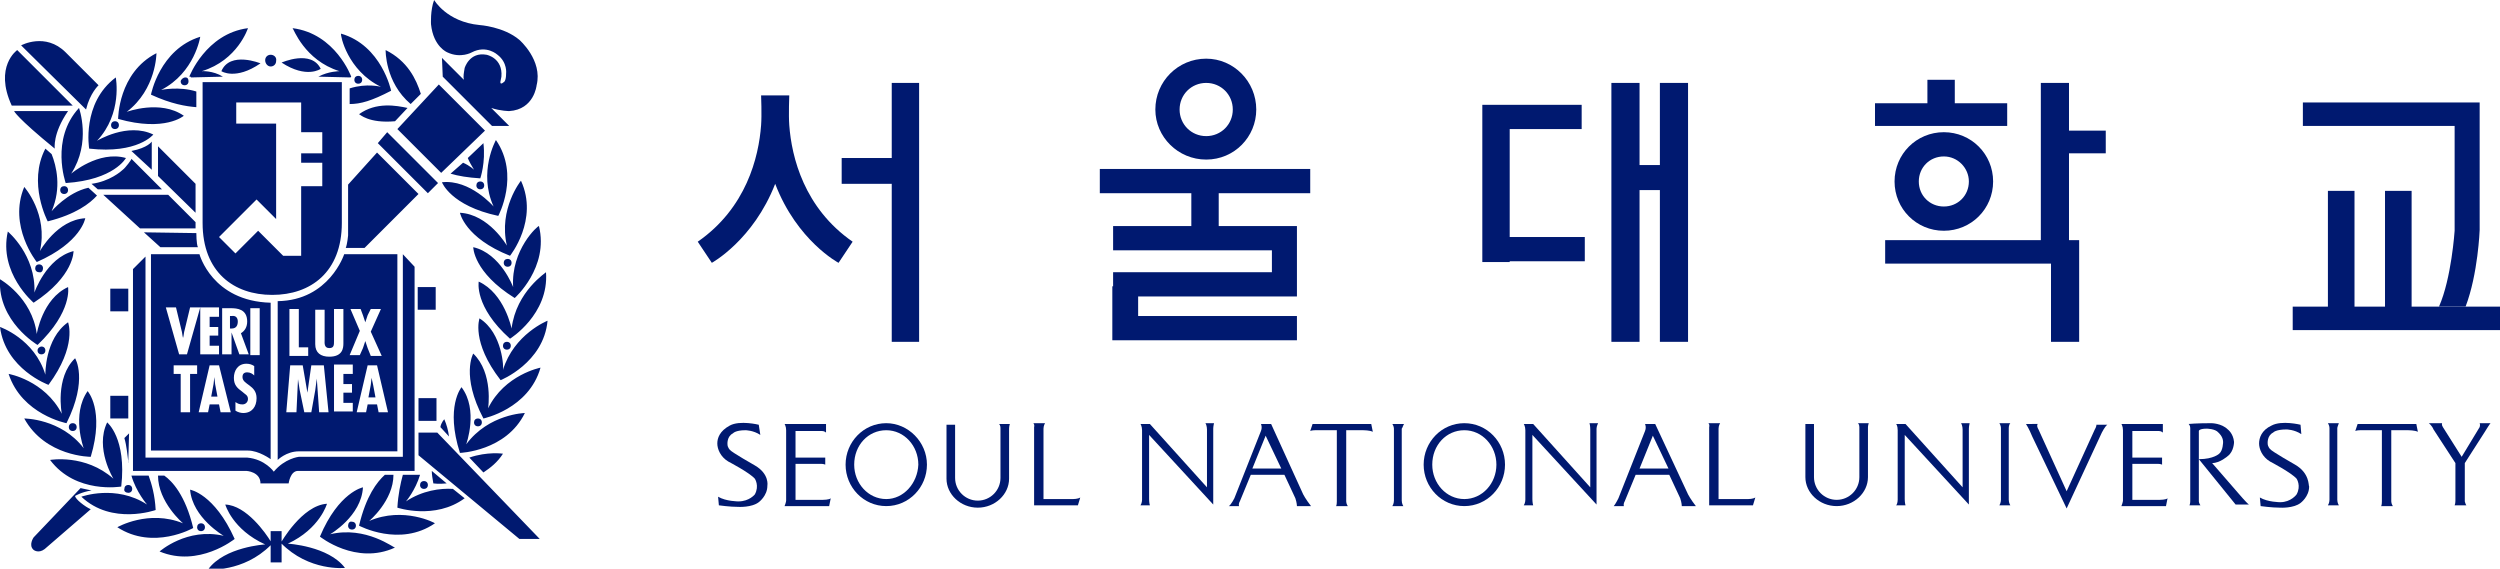 <?xml version="1.0" encoding="utf-8"?>
<!-- Generator: Adobe Illustrator 23.0.3, SVG Export Plug-In . SVG Version: 6.00 Build 0)  -->
<svg version="1.1" id="레이어_1" xmlns="http://www.w3.org/2000/svg" xmlns:xlink="http://www.w3.org/1999/xlink" x="0px"
	 y="0px" viewBox="0 0 319.6 72.7" style="enable-background:new 0 0 319.6 72.7;" xml:space="preserve">
<style type="text/css">
	.st0{clip-path:url(#SVGID_2_);fill:#001970;}
</style>
<g>
	<defs>
		<rect id="SVGID_1_" y="0" width="319.6" height="72.7"/>
	</defs>
	<clipPath id="SVGID_2_">
		<use xlink:href="#SVGID_1_"  style="overflow:visible;"/>
	</clipPath>
	<path class="st0" d="M96.5,59.5c0,0-3-1.7-3.2-2c0,0-0.3-0.3-0.3-0.7c0,0-0.1-1,0.7-1.4c0,0,0.3-0.4,1.6-0.4c0,0,1,0,1.9,0.6
		L97,54.3c0,0-2.4-0.6-3.7,0.1c-1.3,0.7-1.6,1.6-1.6,2.3c0,0.7,0.4,1.7,1.4,2.3c0,0,2.7,1.4,3.4,2.2c0,0,0.6,0.9,0,2
		c0,0-0.7,0.9-2.1,0.9c0,0-1.6,0-2.6-0.6l0.1,1.1c0,0,1.4,0.2,2.5,0.2c0,0,1.7,0.1,2.6-0.6c0,0,1.1-0.8,1.1-2.1
		C98.1,62.1,98.4,60.6,96.5,59.5"/>
	<path class="st0" d="M101.7,63.8v-4.5h3.3c0.3,0,0.5,0.1,0.5,0.1v-0.9h-3.8v-3.4h3.4c0.3,0,0.5,0.2,0.5,0.2l0-1.1h-5.3
		c0,0,0.2,0.3,0.2,0.8v9c0,0,0,0.2-0.2,0.7h5.7l0.2-1c-0.2,0.2-1,0.2-1,0.2H101.7"/>
	<path class="st0" d="M113.3,54.1c-2.9,0-5.2,2.4-5.2,5.3c0,2.9,2.3,5.3,5.2,5.3c2.9,0,5.2-2.4,5.2-5.3
		C118.5,56.5,116.1,54.1,113.3,54.1 M113.3,63.8c-2.3,0-4.1-2-4.1-4.4c0-2.5,1.8-4.4,4.1-4.4c2.3,0,4.1,2,4.1,4.4
		C117.3,61.8,115.5,63.8,113.3,63.8"/>
	<path class="st0" d="M187.2,54.1c-2.9,0-5.2,2.4-5.2,5.3c0,2.9,2.3,5.3,5.2,5.3c2.9,0,5.2-2.4,5.2-5.3
		C192.4,56.5,190.1,54.1,187.2,54.1 M187.2,63.8c-2.3,0-4.1-2-4.1-4.4c0-2.5,1.8-4.4,4.1-4.4c2.3,0,4.1,2,4.1,4.4
		C191.3,61.8,189.5,63.8,187.2,63.8"/>
	<path class="st0" d="M129.1,54.2h-1.4c0.2,0.1,0.2,0.5,0.2,0.5v6.4c0,1.6-1.3,2.9-2.9,2.9c-1.6,0-2.9-1.3-2.9-2.9l0-0.1l0-6.7
		l-1.1,0v6.9c0,2,1.8,3.7,4,3.7c2.2,0,4-1.7,4-3.7h0v-6.4C129,54.5,129.1,54.2,129.1,54.2"/>
	<path class="st0" d="M133.4,63.9v-9.1c0-0.4,0.2-0.7,0.2-0.7h-1.5c0.2,0.2,0.1,0.5,0.1,0.5v10h5.6l0.3-1c-0.3,0.2-0.9,0.2-0.9,0.2
		H133.4"/>
	<path class="st0" d="M219.7,63.9v-9.1c0-0.4,0.2-0.7,0.2-0.7h-1.5c0.2,0.2,0.1,0.5,0.1,0.5v10h5.6l0.3-1c-0.3,0.2-0.9,0.2-0.9,0.2
		H219.7"/>
	<path class="st0" d="M154.3,54.9v7.4l-7.3-8.1h-1.2c0,0,0.2,0.3,0.2,0.8v8.9c0,0,0,0.4-0.2,0.7v0h1.2c-0.1-0.3-0.1-0.8-0.1-0.8
		v-8.2l8.2,8.9v-9.7c0-0.3,0.1-0.7,0.1-0.7h-1.1C154.3,54.4,154.3,54.9,154.3,54.9"/>
	<path class="st0" d="M203.3,54.9v7.4l-7.3-8.1h-1.2c0,0,0.2,0.3,0.2,0.8v8.9c0,0,0,0.4-0.2,0.7v0h1.2c-0.1-0.3-0.1-0.8-0.1-0.8
		v-8.2l8.2,8.9v-9.7c0-0.3,0.2-0.7,0.2-0.7h-1.1C203.3,54.4,203.3,54.9,203.3,54.9"/>
	<path class="st0" d="M162.5,54.2h-1.3c0,0,0.2,0.4,0,0.9l-3.4,8.6c0,0-0.4,0.8-0.7,1h1.3c-0.1-0.3,0.1-0.6,0.1-0.6l1.4-3.4h4.3
		l1.4,3c0.2,0.6,0.2,1,0.2,1h1.8c-0.7-0.9-1-1.5-1-1.5L162.5,54.2z M160.1,59.9l1.7-4.2l2,4.2H160.1"/>
	<path class="st0" d="M211.6,54.2h-1.3c0,0,0.2,0.4,0,0.9l-3.4,8.6c0,0-0.4,0.8-0.6,1h1.3c-0.1-0.3,0.1-0.6,0.1-0.6l1.4-3.4h4.3
		l1.4,3c0.2,0.6,0.2,1,0.2,1h1.8c-0.7-0.9-1-1.5-1-1.5L211.6,54.2z M209.6,59.9l1.7-4.2l2,4.2H209.6"/>
	<path class="st0" d="M167.8,54.2L167.8,54.2l-0.3,0.9c0,0,0.2-0.1,0.6-0.1h2.8v9.1c0,0,0,0.5-0.1,0.6h1.5c0,0-0.2-0.3-0.2-0.6V55
		h2.2c0,0,0.8,0,1.2,0.2l-0.2-1H167.8"/>
	<path class="st0" d="M179.5,54.2H178c0,0,0.2,0.3,0.2,0.6V64c0,0,0,0.4-0.2,0.7h1.4c0,0-0.2-0.3-0.2-0.7v-9.2
		C179.3,54.7,179.4,54.3,179.5,54.2"/>
	<path class="st0" d="M293.4,59.4c0,0-3-1.7-3.2-2c0,0-0.3-0.3-0.3-0.7c0,0-0.1-1,0.7-1.4c0,0,0.3-0.4,1.7-0.4c0,0,1,0,1.9,0.6
		l-0.1-1.2c0,0-2.4-0.6-3.7,0.1c-1.3,0.6-1.6,1.6-1.6,2.3c0,0.7,0.4,1.7,1.4,2.3c0,0,2.7,1.4,3.4,2.2c0,0,0.6,0.9,0,2
		c0,0-0.7,1-2.1,1c0,0-1.6,0-2.6-0.6l0.1,1.1c0,0,1.4,0.2,2.5,0.2c0,0,1.7,0.1,2.6-0.6c0,0,1.1-0.8,1.1-2.1
		C295.1,62.1,295.3,60.5,293.4,59.4"/>
	<path class="st0" d="M272.6,63.8v-4.5h3.3c0.3,0,0.5,0.1,0.5,0.1v-0.9h-3.8v-3.4h3.4c0.3,0,0.5,0.2,0.5,0.2l0-1.1h-5.3
		c0,0,0.2,0.3,0.2,0.8v9c0,0,0,0.2-0.2,0.7h5.7l0.2-1c-0.2,0.2-1,0.2-1,0.2H272.6"/>
	<path class="st0" d="M238.9,54.1h-1.4c0.2,0.1,0.2,0.5,0.2,0.5V61c0,1.6-1.3,2.9-2.9,2.9c-1.6,0-2.9-1.3-2.9-2.9l0-0.1l0-6.7
		l-1.1,0V61c0,2,1.8,3.7,4,3.7c2.2,0,4-1.7,4-3.7h0v-6.4C238.8,54.4,238.9,54.1,238.9,54.1"/>
	<path class="st0" d="M250.9,54.9v7.4l-7.3-8.1h-1.2c0,0,0.2,0.2,0.2,0.8v8.9c0,0,0,0.5-0.2,0.7v0h1.2c-0.1-0.3-0.1-0.8-0.1-0.8
		v-8.2l8.2,8.9v-9.7c0-0.3,0.1-0.7,0.1-0.7h-1.1C250.9,54.4,250.9,54.9,250.9,54.9"/>
	<path class="st0" d="M301.4,54.2L301.4,54.2l-0.3,0.9c0,0,0.2-0.1,0.6-0.1h2.8v9.1c0,0,0,0.5-0.1,0.6h1.5c0,0-0.2-0.3-0.2-0.6V55
		h2.2c0,0,0.8,0,1.2,0.2l-0.2-1H301.4"/>
	<path class="st0" d="M299,54.1h-1.4c0,0,0.2,0.3,0.2,0.6v9.2c0,0,0,0.4-0.2,0.7h1.4c0,0-0.2-0.3-0.2-0.7v-9.2
		C298.8,54.7,298.9,54.3,299,54.1"/>
	<path class="st0" d="M257,54.1h-1.4c0,0,0.2,0.3,0.2,0.6v9.2c0,0,0,0.4-0.2,0.7h1.4c0,0-0.2-0.3-0.2-0.7v-9.2
		C256.8,54.7,256.8,54.3,257,54.1"/>
	<path class="st0" d="M267.8,54.9l-3.6,7.9l-3.6-7.9c-0.3-0.5-0.1-0.7-0.1-0.7H259c0,0,0.4,0.6,0.8,1.6l4.4,9.2l4.5-9.7
		c0,0,0.4-0.8,0.7-1H268C268,54.1,268.1,54.4,267.8,54.9"/>
	<path class="st0" d="M286.1,63l-3.3-3.8c1,0,2-0.9,2-0.9c0.8-0.6,0.8-1.8,0.8-1.8c-0.1-1.1-0.8-1.6-0.8-1.6
		c-0.8-0.8-2.1-0.8-2.1-0.8c-2,0-2.9,0.1-2.9,0.1s0.2,0.2,0.2,0.5v9.4c0,0.3-0.1,0.5-0.1,0.5h1.4c-0.2-0.3-0.2-0.5-0.2-0.5v-5.4h0
		l0,0v-3.5l0-0.1c0,0,0-0.3,1-0.3c0,0,1.1,0,1.5,0.5c0,0,0.6,0.5,0.6,1.2c0,0,0,1.1-0.5,1.5c0,0-0.7,0.7-2.6,0.7l4.7,5.8h1.7
		C287.2,64.3,286.1,63,286.1,63"/>
	<path class="st0" d="M317,54.6l-2.3,3.8l-2.4-3.8c-0.2-0.3-0.1-0.5-0.1-0.5h-1.7c0,0,0.4,0.3,0.6,0.8l2.8,4.3v4.8
		c0,0,0,0.4-0.1,0.6h1.5c-0.1-0.1-0.2-0.5-0.2-0.5v-4.9l2.5-3.9c0.8-1.3,0.8-1.2,0.8-1.2h-1.4C317.1,54.3,317,54.6,317,54.6"/>
	<path class="st0" d="M100.9,16c-0.1-1.3,0-3.8,0-3.8h-1.8h-1.8c0,0,0.1,2.5,0,3.8c-0.3,4.1-1.9,10.6-8.1,14.9l1.8,2.7
		c0,0,5.3-2.9,8.1-10.1c2.8,7.3,8.1,10.1,8.1,10.1l1.8-2.7C102.8,26.6,101.2,20.1,100.9,16"/>
	<path class="st0" d="M154.2,20.4c3.6,0,6.4-2.9,6.4-6.4c0-3.6-2.9-6.5-6.4-6.5c-3.6,0-6.5,2.9-6.5,6.5
		C147.7,17.5,150.6,20.4,154.2,20.4 M154.2,10.6c1.9,0,3.4,1.5,3.4,3.4c0,1.9-1.5,3.4-3.4,3.4c-1.9,0-3.4-1.5-3.4-3.4
		C150.8,12.1,152.3,10.6,154.2,10.6"/>
	<path class="st0" d="M242.2,23.2c0,3.5,2.8,6.3,6.3,6.3s6.3-2.8,6.3-6.3c0-3.5-2.8-6.3-6.3-6.3S242.2,19.7,242.2,23.2 M251.7,23.2
		c0,1.8-1.4,3.2-3.2,3.2c-1.8,0-3.2-1.4-3.2-3.2c0-1.8,1.4-3.2,3.2-3.2C250.3,20,251.7,21.5,251.7,23.2"/>
	<path class="st0" d="M313.8,29.5c0,0-0.4,6.1-2,9.7h3.4c1.6-4.2,1.8-9.8,1.8-9.8V13.1h-2h-1.2h-19.4v3h19.4V29.5"/>
	<polygon class="st0" points="114,43.7 117.5,43.7 117.5,10.6 114,10.6 114,20.2 107.6,20.2 107.6,23.5 114,23.5 	"/>
	<polygon class="st0" points="209.6,24.3 212.2,24.3 212.2,43.7 215.8,43.7 215.8,10.6 212.2,10.6 212.2,21.1 209.6,21.1 
		209.6,10.6 206,10.6 206,43.7 209.6,43.7 	"/>
	<polygon class="st0" points="262.2,43.7 265.8,43.7 265.8,33.7 265.8,30.7 264.5,30.7 264.5,19.6 269.2,19.6 269.2,16.7 
		264.5,16.7 264.5,10.6 260.9,10.6 260.9,30.7 241,30.7 241,33.7 262.2,33.7 	"/>
	<polygon class="st0" points="165.8,40.4 145.5,40.4 145.5,37.9 165.8,37.9 165.8,35.8 165.8,34.8 165.8,32 165.8,28.9 162.6,28.9 
		155.8,28.9 155.8,24.7 167.5,24.7 167.5,21.6 140.6,21.6 140.6,24.7 152.3,24.7 152.3,28.9 142.3,28.9 142.3,32 162.6,32 
		162.6,34.8 142.3,34.8 142.3,36.6 142.2,36.6 142.2,43.5 142.3,43.5 145.5,43.5 165.8,43.5 	"/>
	<polygon class="st0" points="308.3,39.2 308.3,24.4 304.9,24.4 304.9,39.2 301,39.2 301,24.4 297.6,24.4 297.6,39.2 293.1,39.2 
		293.1,42.2 319.6,42.2 319.6,39.2 	"/>
	<polygon class="st0" points="256.6,13.2 249.9,13.2 249.9,10.2 246.4,10.2 246.4,13.2 239.7,13.2 239.7,16.1 256.6,16.1 	"/>
	<polygon class="st0" points="202.6,33.4 202.6,30.3 193,30.3 193,16.5 202.2,16.5 202.2,13.4 193,13.4 189.9,13.4 189.5,13.4 
		189.5,33.5 193,33.5 193,33.4 	"/>
	<path class="st0" d="M16.4,36.9h-2.3v2.9h2.3V36.9z M6.4,58.8c3.3,4.4,9.1,3.4,9.1,3.4c0.7-6.2-1.8-8.2-1.8-8.2
		c-1.6,3.3,0.8,7.2,0.8,7.2C10.9,58,6.4,58.8,6.4,58.8 M12.4,25l-1.1-1C8.6,24.6,6.6,27,6.6,27c1.3-3,0.6-5.8,0-7.3L5.8,19
		c-2.3,4.4,0.3,9.3,0.3,9.3C9.7,27.4,11.5,26,12.4,25 M19.9,65.2c-0.1-1.9-0.5-3.3-0.9-4.4l-2.2,0c0.6,2.1,2,3.7,2,3.7
		c-4-2.6-8.4-1-8.4-1C14.3,67.2,19.9,65.2,19.9,65.2 M28,39.4v1.1h-1.2v1.3h1.1v1.1h-1.1v1.3H28v1.1h-2.4v-6l-1.7,6h-1l-1.7-6h1.3
		l0.7,2.9c0.1,0.3,0.1,0.7,0.2,1h0c0.1-0.3,0.1-0.7,0.2-1l0.7-2.9H28z M29.5,52.7h-1.3l-0.2-1h-1.2l-0.2,1h-1.2l1.4-6h1.2L29.5,52.7
		z M28.3,39.4h1.2c0.8,0,2.1,0.1,2.1,1.7c0,0.7-0.3,1.2-0.8,1.5l1,2.7h-1.2l-1-2.8h0v2.8h-1.2V39.4z M32,39.4h1.2v6H32V39.4z
		 M31.1,52.8c-0.3,0-0.7-0.1-1-0.3v-1.1c0.3,0.2,0.5,0.3,0.9,0.3c0.4,0,0.7-0.3,0.7-0.7c0-0.5-0.4-0.6-0.7-0.9
		c-0.7-0.5-1.1-0.9-1.1-1.8c0-0.9,0.5-1.8,1.6-1.8c0.4,0,0.7,0.1,1,0.3V48c-0.2-0.2-0.5-0.4-0.9-0.4c-0.4,0-0.6,0.2-0.6,0.6
		c0,1,1.8,1,1.8,2.7C32.8,52,32.2,52.8,31.1,52.8 M25.2,47.8h-0.9v4.9h-1.2v-4.9h-0.9v-1.1h3V47.8z M19.3,32.5v25.1h12.4
		c1.4,0,2.9,1.1,2.9,1.1V38.7c-7.5-0.2-9.1-6.2-9.1-6.2H19.3z M48.2,19.5l-3.7,4.1l0,6.5c0,0-0.1,1.1-0.3,1.6h2.4l6.9-6.9L48.2,19.5
		z M16.4,50.6h-2.3v2.9h2.3V50.6z M20.2,22.5l4.8,4.7v-3.7l-4.8-4.8V22.5z M16.4,63c0.3,0,0.5-0.2,0.5-0.5c0-0.3-0.2-0.5-0.5-0.5
		s-0.5,0.2-0.5,0.5C15.8,62.8,16.1,63,16.4,63 M7.7,24.3c0,0.3,0.2,0.5,0.5,0.5c0.3,0,0.5-0.2,0.5-0.5c0-0.3-0.2-0.5-0.5-0.5
		C7.9,23.8,7.7,24,7.7,24.3 M16.4,59C16.4,59.3,16.5,59,16.4,59l0.1-3.6l-0.6,0.6C16.2,57,16.3,58.3,16.4,59 M25,29.1v-0.7l-3.5-3.5
		h-8.3l4.7,4.3H25z M7,19c0,0-0.3-1.9,1.7-4.8H1.8C1.8,14.2,2.1,15,7,19 M1,29.6c-1.2,5.3,3.3,9.1,3.3,9.1c5.2-3.4,5.1-6.6,5.1-6.6
		c-3.5,0.9-5,5.3-5,5.3C4.6,32.6,1,29.6,1,29.6 M5.1,32.1c1.1-4.7-2-8.2-2-8.2c-2.1,5,1.6,9.6,1.6,9.6c5.7-2.5,6.2-5.6,6.2-5.6
		C7.3,28.1,5.1,32.1,5.1,32.1 M5.5,34.3c0-0.3-0.2-0.5-0.5-0.5c-0.3,0-0.5,0.2-0.5,0.5c0,0.3,0.2,0.5,0.5,0.5
		C5.3,34.9,5.5,34.6,5.5,34.3 M33.3,61.8h3.6c0,0,0.2-1.6,1.2-1.6H53V34.1l-1.5-1.6v25.9H38.2c0,0-1.8,0.2-3.2,1.9
		c0,0-1.1-1.6-3.4-1.8h-13V32.8L17,34.4v25.8h14.5C31.5,60.2,33.3,60.3,33.3,61.8 M10.1,13.8c-3.7,4-1.7,9.6-1.7,9.6
		c6.2-0.4,7.7-3.2,7.7-3.2c-3.5-1-7,2-7,2C11.7,18.2,10.1,13.8,10.1,13.8 M27.5,49.1l-0.1-0.9h0l-0.1,0.9L27,50.7h0.8L27.5,49.1z
		 M61.8,60.4c0.9-0.6,1.8-1.3,2.5-2.4c0,0-2-0.3-4.3,0.5L61.8,60.4z M65.6,36.7c0,0-1.6-4.3-5.1-5.1c0,0,0,3.2,5.3,6.5
		c0,0,4.4-3.9,3.1-9.2C68.8,28.8,65.3,31.9,65.6,36.7 M59,49.5c0,0-2.1,2.5-0.2,8.4c0,0,5.9-0.2,8.3-5.1c0,0-4.6,0.1-7.5,4
		C59.6,56.8,61.2,52.4,59,49.5 M65.4,42c0,0-0.9-4.5-4.2-6c0,0-0.6,3.2,4,7.3c0,0,5-3.1,4.6-8.5C69.9,34.8,66,37.2,65.4,42
		 M61.3,40.7c0,0-1.1,3,2.7,7.9c0,0,5.5-2.2,6-7.6c0,0-4.3,1.7-5.7,6.3C64.4,47.2,64.3,42.6,61.3,40.7 M64.8,44.7
		c0.3,0,0.5-0.2,0.5-0.5s-0.2-0.5-0.5-0.5c-0.3,0-0.5,0.2-0.5,0.5S64.5,44.7,64.8,44.7 M61.6,54c0-0.3-0.2-0.5-0.5-0.5
		c-0.3,0-0.5,0.2-0.5,0.5c0,0.3,0.2,0.5,0.5,0.5C61.4,54.5,61.6,54.3,61.6,54 M15.7,21.7L15.7,21.7c-0.2,0.2-1.7,1.5-4,1.8l0.8,0.7
		l8.2,0l-2.6-2.6h0l-1.3-1.3C16.9,20.3,16,21.5,15.7,21.7 M47.5,48.3L47.5,48.3l-0.1,0.9l-0.3,1.6H48l-0.3-1.6L47.5,48.3z
		 M30.4,41.1c0-0.4-0.2-0.8-0.8-0.7h-0.2V42l0.2,0C30.2,42,30.4,41.6,30.4,41.1 M42.1,44.5c0.6,0,0.6-0.4,0.6-0.9v-4.1h1.2v4.4
		c0,0.6-0.1,1.7-1.8,1.7c-1.1,0-1.8-0.5-1.8-1.6v-4.4h1.2v3.9C41.5,43.8,41.4,44.5,42.1,44.5 M45.1,46.7v1.1h-1.2v1.3H45v1.1h-1.1
		v1.3h1.2v1.1h-2.4v-6H45.1z M44.8,39.5h1.3l0.3,0.8c0.1,0.3,0.2,0.6,0.3,0.9h0c0.1-0.3,0.2-0.6,0.3-0.9l0.4-0.8h1.3l-1.3,2.9
		l1.4,3.1h-1.4L47,44.5c-0.1-0.3-0.2-0.6-0.3-0.9h0c-0.1,0.3-0.2,0.6-0.3,0.9l-0.4,0.9h-1.3l1.3-3.1L44.8,39.5z M48.4,52.7l-0.2-1
		H47l-0.2,1h-1.2l1.4-6h1.2l1.4,6H48.4z M40.8,52.7l-0.3-4.3h0l-0.2,1.5l-0.5,2.8h-0.9l-0.6-2.9l-0.2-1.3v-0.1h0l-0.2,4.3h-1.3
		l0.5-6h1.6l0.6,3.5h0l0.5-3.5h1.6l0.6,6H40.8z M37,39.5h1.2v4.9h1.2v1.1H37V39.5z M35.5,38.5v20.3c0,0,1.1-1.1,2.7-1.1h12.6V32.5
		H44C44,32.5,42.1,38.4,35.5,38.5 M19.4,18.1c0,0-0.5,0.8-2.6,1.2l2.6,2.4V18.1z M30.2,15.8v-2.7h8.3v3.8h2.7v2.7h-2.7v1.2h2.7v3
		h-2.7v8.9h-2.3l-3.2-3.2l-2.9,2.9l-2.1-2.1l4.8-4.8l2.5,2.5V15.8H30.2z M25.9,28.5c0,6.3,4,9.2,8.9,9.2c4.9,0,8.9-2.9,8.9-9.2v-18
		H25.9C25.9,10.5,25.9,22.2,25.9,28.5 M18.4,29.7l2.1,1.9h4.8c-0.2-0.4-0.2-1.8-0.2-1.8L18.4,29.7z M56.8,53.6c0,0-0.4,0.4-0.5,1
		l1.1,1.2C57.3,55,57.1,54.3,56.8,53.6 M11.6,58.4c1.8-6-0.4-8.4-0.4-8.4c-2.1,3-0.5,7.3-0.5,7.3c-2.9-3.8-7.6-3.8-7.6-3.8
		C5.8,58.4,11.6,58.4,11.6,58.4 M11.4,19c6.2,0.7,8.2-1.8,8.2-1.8c-3.3-1.6-7.2,0.8-7.2,0.8c3.3-3.5,2.4-8.1,2.4-8.1
		C10.4,13.2,11.4,19,11.4,19 M24.3,62.6c0.3,3.6,4.3,5.9,4.3,5.9c-4.7-1.1-8.2,2-8.2,2c5,2.1,9.6-1.6,9.6-1.6
		C27.4,63.1,24.3,62.6,24.3,62.6 M8.5,54.1c2.8-5.6,1.1-8.3,1.1-8.3c-2.6,2.5-1.7,7.1-1.7,7.1c-2.2-4.3-6.8-5.1-6.8-5.1
		C2.8,53,8.5,54.1,8.5,54.1 M21,60.8l-0.8,0c0,3.4,3.2,6.1,3.2,6.1C19,65.1,15,67.4,15,67.4c4.6,3,9.7,0.1,9.7,0.1
		C23.7,63.3,22,61.5,21,60.8 M9.6,63.4c0,0,0.8-0.5,2.1-0.7l-1.4-0.3l-0.1,0.2c0.1-0.1,0.1-0.2,0.1-0.2l-6,6.3c0,0-0.7,1,0,1.6
		c0,0,0.6,0.5,1.4-0.1l5.9-5.1C10.9,64.8,9.6,63.8,9.6,63.4 M6.2,49.2c3.7-5,2.5-8,2.5-8c-3,2.1-2.9,6.7-2.9,6.7
		C4.4,43.3,0,41.8,0,41.8C0.7,47.2,6.2,49.2,6.2,49.2 M9.3,13.5L2.2,6.4c0,0-3,2.1-0.7,7.1H9.3z M12.6,10.9L8.4,6.7
		C5.8,4.1,2.7,5.8,2.7,5.8L11,14C11.5,11.9,12.6,10.9,12.6,10.9 M4.8,44.8c0,0.3,0.2,0.5,0.5,0.5c0.3,0,0.5-0.2,0.5-0.5
		c0-0.3-0.2-0.5-0.5-0.5C5.1,44.3,4.8,44.5,4.8,44.8 M4.8,44.1c4.5-4.3,3.9-7.4,3.9-7.4c-3.3,1.5-4,6-4,6C4.1,38,0,35.7,0,35.7
		C-0.3,41.1,4.8,44.1,4.8,44.1 M8.8,54.6c0,0.3,0.2,0.5,0.5,0.5c0.3,0,0.5-0.2,0.5-0.5c0-0.3-0.2-0.5-0.5-0.5
		C9,54.1,8.8,54.3,8.8,54.6 M54.2,62.5c0.3,0,0.5-0.2,0.5-0.5c0-0.3-0.2-0.5-0.5-0.5c-0.3,0-0.5,0.2-0.5,0.5
		C53.7,62.3,53.9,62.5,54.2,62.5 M57.1,61.8l-1.9-1.6c0,0.5,0.1,1,0.2,1.6C55.4,61.8,56.1,61.9,57.1,61.8 M62.4,52.2
		c0,0,0.7-4.5-1.9-7c0,0-1.6,2.8,1.3,8.3c0,0,5.8-1.2,7.3-6.5C69.1,47,64.5,47.9,62.4,52.2 M26.2,67.4c0-0.3-0.2-0.5-0.5-0.5
		c-0.3,0-0.5,0.2-0.5,0.5c0,0.3,0.2,0.5,0.5,0.5C26,67.9,26.2,67.7,26.2,67.4 M51.9,64.1c0,0,1.2-1.4,1.8-3.4l-2.2,0
		c-0.3,1.1-0.6,2.5-0.7,4.2c0,0,4.8,1.6,8.6-1.2l-1.5-1.2C56.3,62.4,54,62.7,51.9,64.1 M53.5,55.3v2.9l12.9,10.7h2.6L55.9,55.3H53.5
		z M34.6,67.8v1.4c-0.6-1-3.1-4.6-5.8-4.7c0,0,0.9,3.2,5.1,5.1c0,0-5.2,0.3-7.3,3.2c0,0,4.5,0.4,8-3.1v2.2h1.4v-2.4v-1.6H34.6z
		 M36.8,69.5c4.1-1.9,5-5.1,5-5.1c-3.2,0.2-5.9,5-5.9,5c3.6,3.7,8.2,3.2,8.2,3.2C42,69.8,36.8,69.5,36.8,69.5 M42.2,68.3
		c0,0,4-2.3,4.2-6c0,0-3.1,0.6-5.5,6.3c0,0,4.6,3.7,9.6,1.4C50.4,70.1,46.8,67.2,42.2,68.3 M47.2,66.6c0,0,3.1-2.6,3.1-5.9l-1.1,0
		c-1,0.9-2.4,2.7-3.3,6.5c0,0,5.2,2.8,9.7-0.3C55.7,66.9,51.6,64.7,47.2,66.6 M44.5,67.2c0,0.3,0.2,0.5,0.5,0.5
		c0.3,0,0.5-0.2,0.5-0.5c0-0.3-0.2-0.5-0.5-0.5C44.7,66.6,44.5,66.9,44.5,67.2 M63.7,27.6c0,0,2.8-5.2-0.3-9.7c0,0-2.3,4.1-0.3,8.5
		c0,0-3-3.5-6.6-3.1C56.5,23.3,57.6,26.3,63.7,27.6 M50.5,15.5l1.6-1.7c-1.4-0.3-4-0.8-6.2,0.8C46,14.6,47.1,15.8,50.5,15.5
		 M61.4,24.2c0.3,0,0.5-0.2,0.5-0.5c0-0.3-0.2-0.5-0.5-0.5c-0.3,0-0.5,0.2-0.5,0.5C60.9,24,61.1,24.2,61.4,24.2 M65.2,32.7
		c0,0,3.7-4.6,1.4-9.6c0,0-2.9,3.6-1.8,8.3c0,0-2.3-4-6-4.2C58.8,27.2,59.4,30.4,65.2,32.7 M57.2,6.7c1.7,0.8,3.1,0,3.1,0
		C62.2,5.7,63.6,7,63.6,7c1.3,1,1.1,2.4,1.1,2.4c0,1-0.3,1.1-0.3,1.1C63.8,11,64,10.3,64,10.3c0,0,0.1-0.5,0.1-0.5
		C64.3,7.4,62.2,7,62.2,7c-2.2-0.4-2.8,1.7-2.8,1.7c-0.1,0.6-0.2,1.1-0.1,1.5l-2.8-2.8l0.1,2.4l6.3,6.3h2.2l-2.3-2.3
		c1.2,0.4,2.3,0.4,2.3,0.4c3.2-0.2,3.5-3.3,3.5-3.3c0.8-3.2-2.2-5.8-2.2-5.8c-2-1.7-5.1-1.9-5.1-1.9C57.1,2.8,55.5,0,55.5,0
		c-0.5,1.3-0.4,3.1-0.4,3.1C55.4,6,57.2,6.7,57.2,6.7 M64.4,33.6c0,0.3,0.2,0.5,0.5,0.5c0.3,0,0.5-0.2,0.5-0.5
		c0-0.3-0.2-0.5-0.5-0.5C64.6,33.1,64.4,33.3,64.4,33.6 M52.5,13.3l1.3-1.3c-0.6-1.9-1.7-4.2-4.5-5.6C49.3,6.4,49.2,10.5,52.5,13.3
		 M55.8,50.9h-2.3v2.9h2.3V50.9z M57.6,22.2c1,0.3,2.2,0.5,3.8,0.6c0,0,0.7-2,0.4-4.5l-2,1.9c0.2,0.5,0.5,1,0.8,1.5
		c0,0-0.5-0.5-1.4-0.9L57.6,22.2z M14.2,16c0,0.3,0.2,0.5,0.5,0.5s0.5-0.2,0.5-0.5c0-0.3-0.2-0.5-0.5-0.5S14.2,15.7,14.2,16
		 M62,16.7l-5.9-5.9l-5.3,5.7l5.6,5.6L62,16.7z M49.5,16.9l-1.2,1.4l6.4,6.4l1.3-1.3L49.5,16.9z M55.7,36.7h-2.3v2.9h2.3V36.7z
		 M28.3,9.1c0,0,1.8,1.2,5-1C33.3,8.1,29.4,6.5,28.3,9.1 M48.7,11.1c0,0-1.8-0.5-4,0.2l0,2c1.4,0,2.8-0.4,5.3-1.7
		c0,0-1.2-5.8-6.4-7.3C43.5,4.5,44.4,9,48.7,11.1 M25.1,13.7l0-2c-2.2-0.7-4.5-0.2-4.5-0.2c4.3-2.2,5-6.8,5-6.8
		c-5.2,1.6-6.3,7.4-6.3,7.4C21.9,13.3,23.8,13.6,25.1,13.7 M23.5,14.8c-3-2.1-7.3-0.5-7.3-0.5C20,11.4,20,6.8,20,6.8
		c-4.9,2.5-4.9,8.4-4.9,8.4C21.1,16.9,23.5,14.8,23.5,14.8 M23.1,10.4c0,0.3,0.2,0.5,0.5,0.5c0.3,0,0.5-0.2,0.5-0.5S24,9.9,23.7,9.9
		C23.4,9.9,23.1,10.2,23.1,10.4 M24.4,9.9l4.1-0.1c-1.3-0.8-2.7-0.7-2.7-0.7c4.6-1.4,5.9-5.5,5.9-5.5c-5.4,0.7-7.5,6.2-7.5,6.2
		C24.4,9.8,24.4,9.8,24.4,9.9 M46.3,10.2c0-0.3-0.2-0.5-0.5-0.5c-0.3,0-0.5,0.2-0.5,0.5c0,0.3,0.2,0.5,0.5,0.5
		C46.1,10.7,46.3,10.5,46.3,10.2 M43.4,9.1c0,0-1.4,0-2.7,0.7l4.1,0.1c0.1-0.1,0.1-0.1,0.1-0.1c0,0-2-5.5-7.5-6.2
		C37.5,3.6,38.9,7.7,43.4,9.1 M34.6,8.5c0.4,0,0.7-0.3,0.7-0.7C35.4,7.3,35,7,34.6,7c-0.4,0-0.7,0.3-0.7,0.7
		C33.9,8.1,34.2,8.5,34.6,8.5 M41,8.8C39.8,6.3,36,8,36,8C39.2,10.1,41,8.8,41,8.8"/>
</g>
</svg>
